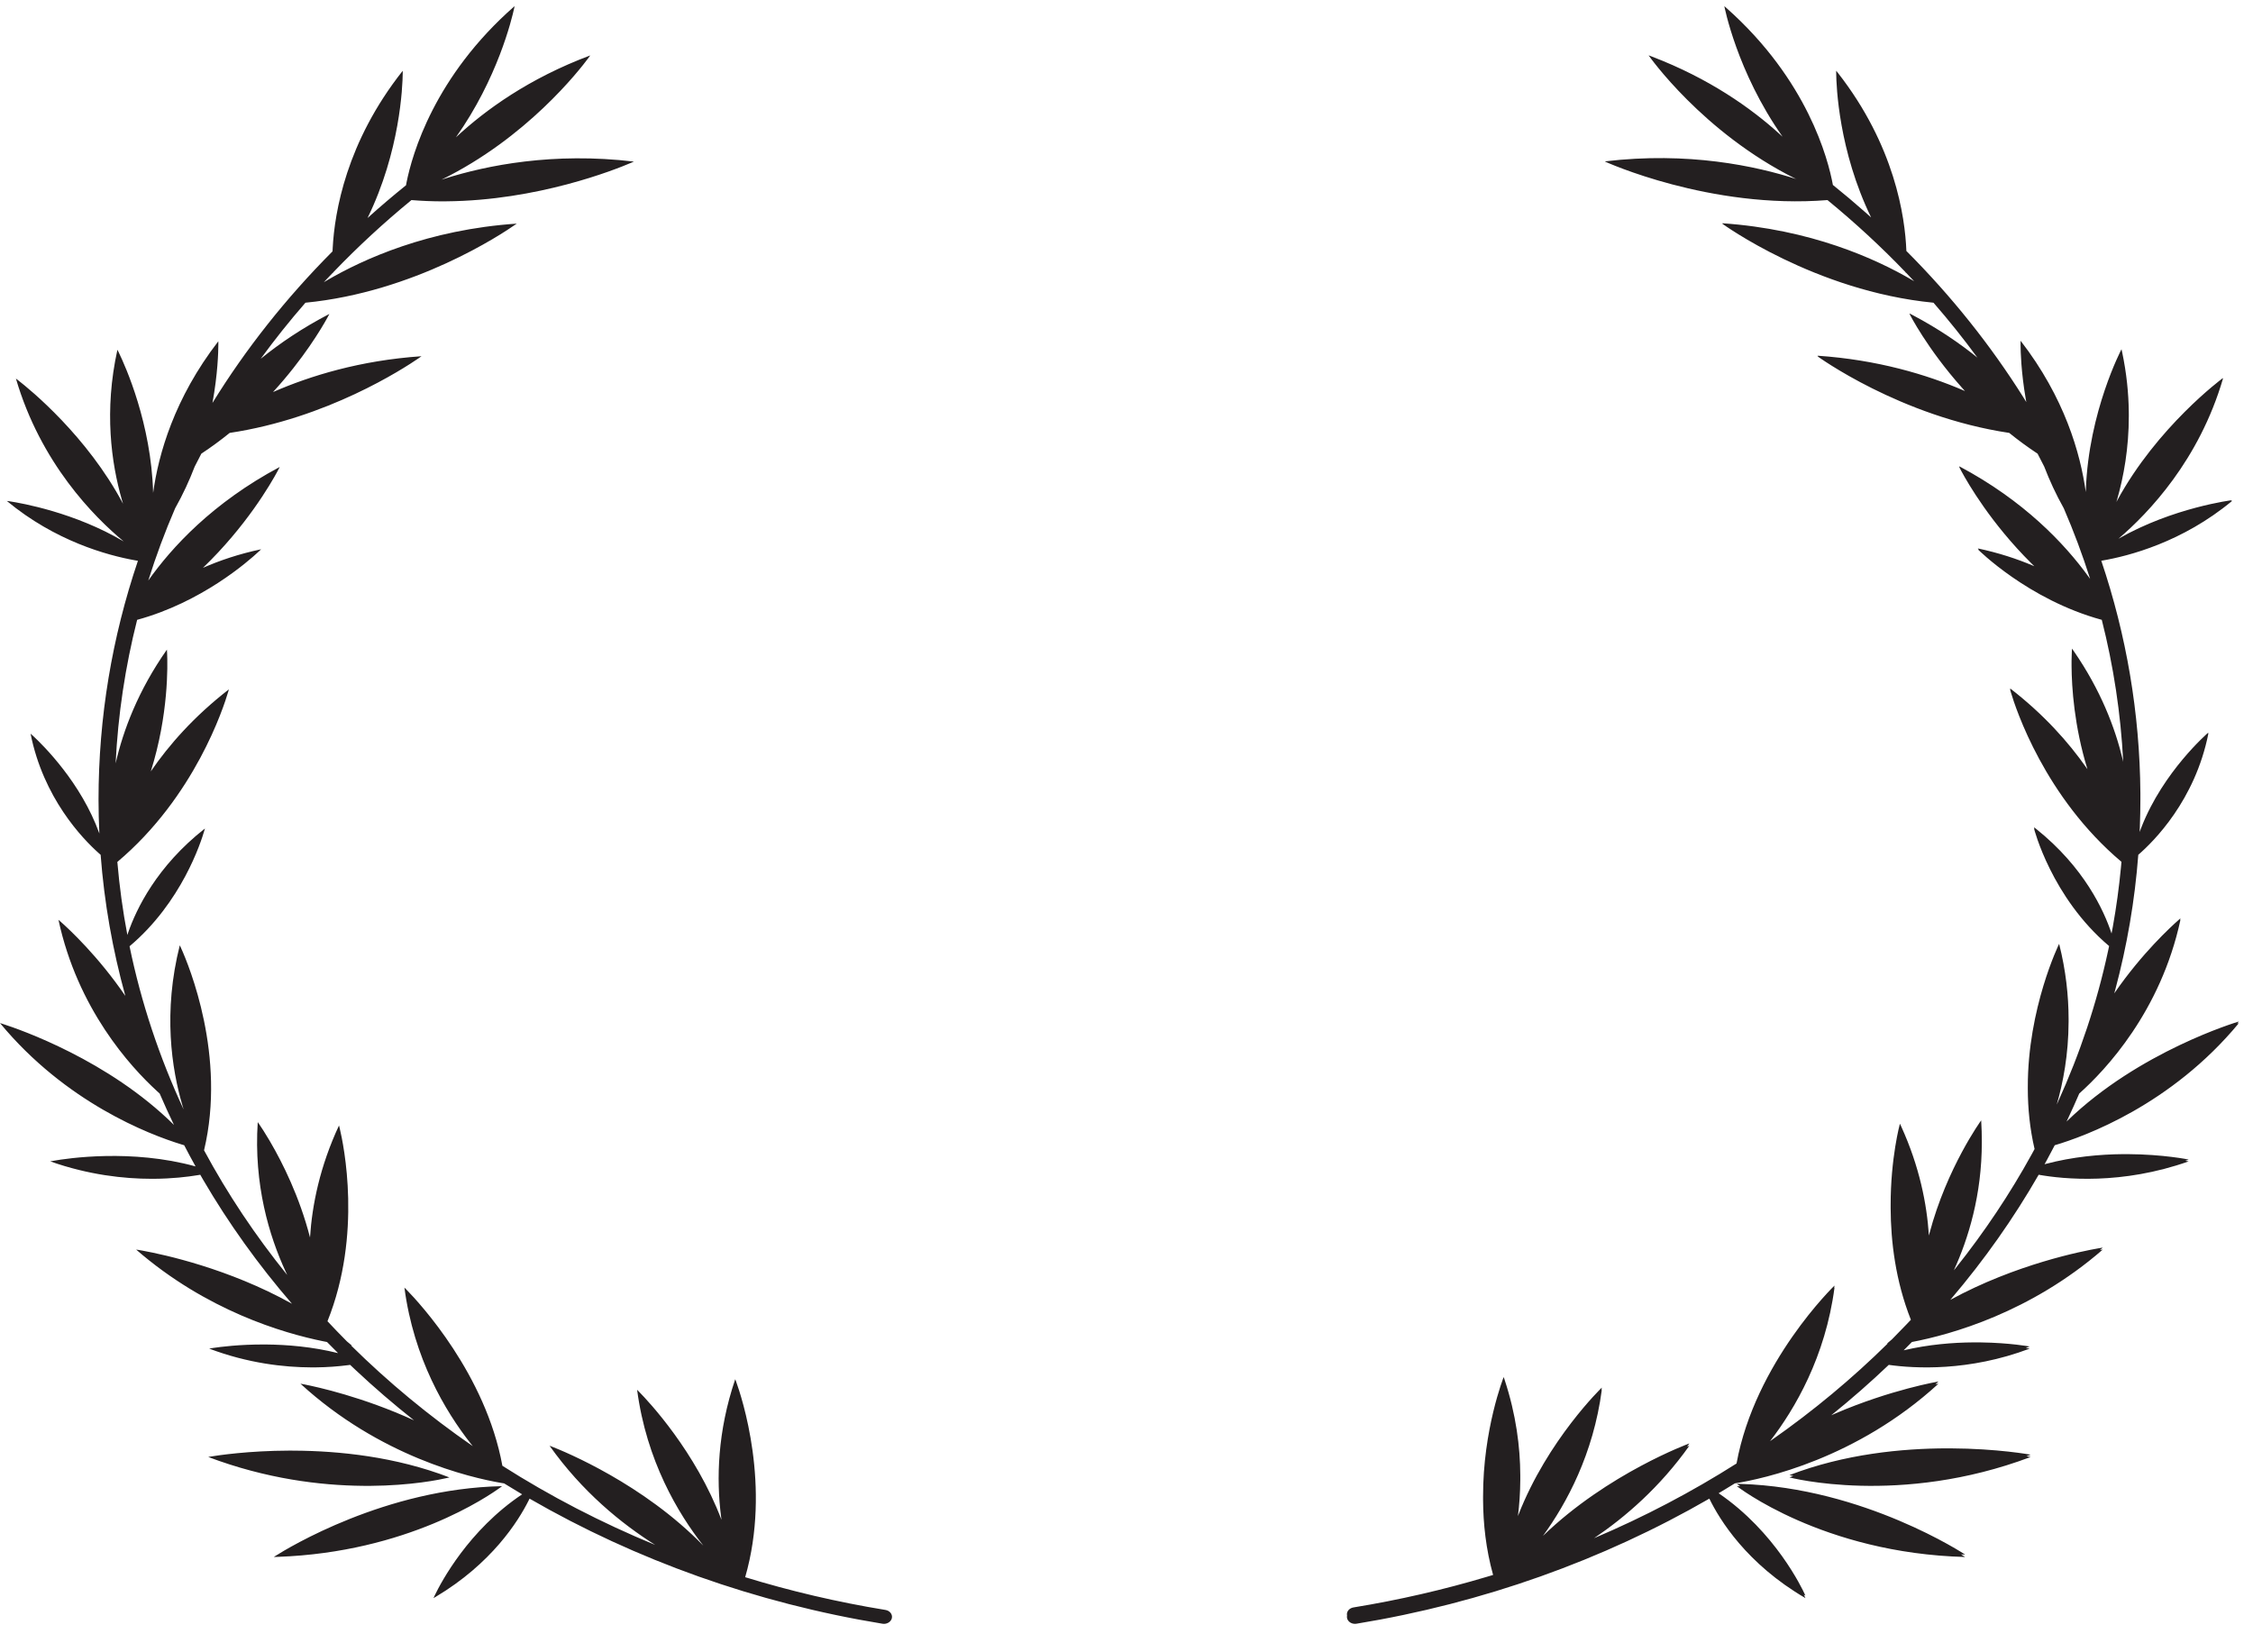 <?xml version="1.0" encoding="UTF-8"?>
<svg width="60px" height="44px" viewBox="0 0 60 44" version="1.1" xmlns="http://www.w3.org/2000/svg" xmlns:xlink="http://www.w3.org/1999/xlink">
    <title>16</title>
    <g id="页面-1" stroke="none" stroke-width="1" fill="none" fill-rule="evenodd">
        <g id="花环" transform="translate(-480, -247)" fill="#231F20">
            <path d="M528.9,248.95 L528.9,248.883 L528.946,248.941 C530.458,250.876 530.734,252.767 530.769,253.683 C531.972,254.888 533.014,256.195 533.884,257.579 L533.963,257.707 L533.946,257.611 C533.824,256.899 533.811,256.363 533.81,256.168 L533.811,256.074 C534.984,257.59 535.405,259.077 535.547,260.104 L535.549,260.041 C535.623,257.96 536.498,256.3 536.498,256.3 L536.516,256.381 C536.633,256.938 536.686,257.467 536.692,257.961 L536.693,258.07 C536.694,258.936 536.556,259.691 536.383,260.296 L536.362,260.368 L536.38,260.334 C537.45,258.364 539.166,257.092 539.2,257.066 L539.195,257.086 L539.201,257.081 C538.567,259.25 537.222,260.66 536.417,261.346 C537.873,260.513 539.443,260.319 539.443,260.319 L539.413,260.344 L539.443,260.34 C538.119,261.439 536.69,261.808 535.98,261.929 L535.96,261.933 C536.629,263.914 536.985,265.991 537.001,268.119 L537.001,268.294 C537.001,268.535 536.996,268.776 536.987,269.016 L536.981,269.156 L536.996,269.114 L537.032,269.021 C537.611,267.546 538.787,266.527 538.811,266.507 L538.804,266.543 L538.811,266.537 C538.457,268.313 537.357,269.407 536.945,269.763 C536.853,270.982 536.645,272.187 536.329,273.368 L536.305,273.453 L536.319,273.433 C537.045,272.384 537.812,271.68 538.016,271.501 L538.046,271.474 L538.068,271.456 L538.057,271.503 L538.068,271.494 C537.542,273.936 536.074,275.494 535.373,276.12 C535.276,276.345 535.176,276.568 535.071,276.79 L535.034,276.868 L535.05,276.852 C536.966,274.996 539.572,274.217 539.624,274.202 L539.577,274.259 L539.625,274.244 C537.821,276.425 535.523,277.26 534.72,277.497 C534.655,277.623 534.588,277.749 534.52,277.874 L534.449,278.003 L534.475,277.996 C535.202,277.803 535.925,277.739 536.544,277.734 L536.664,277.734 C537.613,277.739 538.287,277.878 538.287,277.878 C538.257,277.889 538.227,277.9 538.196,277.91 L538.287,277.927 C536.505,278.558 534.955,278.401 534.292,278.283 C533.628,279.439 532.848,280.547 531.957,281.593 L531.938,281.615 C533.685,280.663 535.459,280.315 535.896,280.24 L535.999,280.224 L535.924,280.288 L535.999,280.276 C534.072,281.95 531.961,282.538 530.916,282.737 C530.851,282.803 530.786,282.869 530.72,282.935 L530.697,282.958 C531.361,282.802 532.012,282.75 532.561,282.747 L532.672,282.747 L532.761,282.748 C533.53,282.759 534.054,282.857 534.054,282.857 C534.019,282.87 533.984,282.883 533.949,282.896 L534.054,282.913 C532.427,283.527 530.986,283.442 530.3,283.346 C529.81,283.813 529.299,284.26 528.768,284.688 L528.868,284.644 C530.366,284 531.624,283.789 531.624,283.789 L531.544,283.862 L531.624,283.847 C529.444,285.845 526.969,286.379 526.2,286.502 C526.094,286.568 525.988,286.633 525.881,286.697 L525.769,286.764 C527.279,287.793 527.994,289.299 528.073,289.474 L528.081,289.491 L528.038,289.466 L528.062,289.516 C528.074,289.543 528.081,289.557 528.081,289.557 C526.514,288.643 525.794,287.467 525.522,286.908 C522.687,288.545 519.492,289.688 516.124,290.239 C516.007,290.258 515.894,290.19 515.873,290.087 C515.869,290.065 515.869,290.042 515.874,290.021 L515.873,290.02 C515.853,289.919 515.929,289.824 516.045,289.805 C517.266,289.606 518.453,289.331 519.599,288.989 L519.763,288.94 C519.572,288.254 519.499,287.574 519.496,286.942 L519.496,286.856 C519.491,285.065 520.045,283.67 520.045,283.67 L520.072,283.75 C520.375,284.672 520.484,285.531 520.487,286.283 L520.487,286.409 C520.485,286.756 520.461,287.079 520.424,287.375 L520.434,287.347 C521.215,285.341 522.658,283.951 522.658,283.951 L522.649,284.018 L522.658,284.009 C522.433,285.719 521.722,287.032 521.091,287.9 C522.822,286.229 524.99,285.438 524.99,285.438 L524.93,285.522 L524.99,285.499 C524.207,286.602 523.285,287.399 522.452,287.961 C523.79,287.393 525.059,286.726 526.246,285.972 C526.74,283.271 528.855,281.234 528.855,281.234 L528.846,281.296 L528.855,281.288 C528.612,283.132 527.803,284.516 527.139,285.377 L527.175,285.352 C528.292,284.57 529.328,283.708 530.273,282.776 L530.253,282.778 C530.297,282.739 530.341,282.703 530.385,282.666 C530.517,282.533 530.648,282.399 530.776,282.264 L530.889,282.145 C530.478,281.106 530.354,280.056 530.35,279.176 L530.35,279.105 C530.347,277.834 530.597,276.924 530.597,276.924 L530.635,277.005 C531.117,278.065 531.314,279.057 531.369,279.901 L531.383,279.848 C531.847,278.093 532.761,276.835 532.761,276.835 C532.773,277.031 532.779,277.223 532.778,277.411 C532.78,278.819 532.419,279.985 532.034,280.827 L532.081,280.77 C532.848,279.808 533.528,278.791 534.112,277.729 L534.183,277.598 C534.056,277.053 534.004,276.512 534.003,275.995 L534.003,275.949 C533.998,273.843 534.837,272.134 534.837,272.134 C535.017,272.847 535.088,273.517 535.089,274.129 L535.089,274.212 C535.086,275.081 534.943,275.83 534.774,276.413 L534.8,276.356 C535.39,275.062 535.843,273.71 536.142,272.315 L536.168,272.193 C534.632,270.896 534.168,269.063 534.168,269.063 L534.181,269.073 L534.168,269.029 L534.225,269.073 C535.505,270.097 536.03,271.246 536.233,271.859 L536.269,271.667 C536.361,271.154 536.432,270.636 536.482,270.113 L536.497,269.95 C534.456,268.231 533.683,265.879 533.551,265.433 L533.53,265.358 L533.54,265.366 L533.53,265.33 C534.428,266.024 535.085,266.761 535.564,267.446 L535.591,267.484 C535.237,266.334 535.172,265.299 535.168,264.738 L535.168,264.597 C535.17,264.389 535.18,264.272 535.18,264.272 L535.231,264.345 C535.943,265.377 536.328,266.38 536.532,267.235 L536.544,267.287 C536.478,266.002 536.286,264.738 535.973,263.506 C534.005,262.969 532.671,261.627 532.671,261.627 L532.701,261.633 L532.671,261.604 C533.225,261.721 533.716,261.883 534.145,262.065 L534.176,262.078 L534.094,261.998 C533.028,260.938 532.417,259.886 532.234,259.547 L532.175,259.435 L532.189,259.442 L532.175,259.416 C533.904,260.334 534.984,261.48 535.616,262.352 L535.663,262.416 C535.461,261.779 535.227,261.152 534.961,260.536 C534.752,260.165 534.58,259.79 534.44,259.425 C534.382,259.31 534.323,259.195 534.263,259.081 C533.995,258.904 533.744,258.719 533.508,258.528 C530.597,258.092 528.4,256.486 528.4,256.486 L528.423,256.488 L528.4,256.472 C530,256.58 531.312,256.976 532.294,257.398 L532.33,257.414 L532.261,257.338 C531.316,256.279 530.853,255.36 530.853,255.36 L530.862,255.365 L530.853,255.347 L530.95,255.398 C531.622,255.754 532.196,256.145 532.683,256.541 L532.657,256.519 C532.292,256.02 531.903,255.534 531.491,255.061 C528.327,254.754 525.864,252.955 525.864,252.955 L525.878,252.955 L525.864,252.945 C528.221,253.105 529.953,253.889 530.927,254.46 L530.976,254.489 C530.905,254.413 530.832,254.337 530.76,254.262 L530.759,254.267 L530.738,254.239 C530.096,253.571 529.406,252.933 528.668,252.328 C525.537,252.581 522.744,251.303 522.744,251.303 L522.756,251.302 L522.744,251.297 C524.953,251.034 526.755,251.416 527.868,251.778 L527.826,251.764 C525.332,250.524 523.906,248.476 523.906,248.476 L523.908,248.477 L523.906,248.474 L523.996,248.508 C525.517,249.09 526.628,249.875 527.393,250.569 L527.472,250.641 C526.25,248.907 525.921,247.163 525.921,247.163 L525.986,247.221 C528.136,249.132 528.685,251.232 528.812,251.925 C529.106,252.161 529.392,252.402 529.671,252.649 L529.83,252.79 C528.969,251.019 528.904,249.3 528.9,248.95 L528.9,248.95 Z M526.255,286.514 L526.355,286.516 C529.644,286.616 532.333,288.397 532.333,288.397 C532.297,288.396 532.261,288.395 532.225,288.394 L532.333,288.462 C528.533,288.361 526.255,286.576 526.255,286.576 L526.343,286.578 L526.281,286.533 C526.264,286.521 526.255,286.514 526.255,286.514 Z M531.863,285.569 L531.937,285.569 C533.202,285.574 534.079,285.738 534.079,285.738 C534.041,285.752 534.003,285.766 533.966,285.78 L534.079,285.799 C530.589,287.115 527.656,286.343 527.656,286.343 C527.69,286.33 527.723,286.317 527.757,286.305 L527.697,286.291 C527.67,286.285 527.656,286.281 527.656,286.281 C529.12,285.718 530.659,285.57 531.863,285.569 Z M491.757,251.785 L491.85,251.755 C492.969,251.402 494.732,251.047 496.881,251.303 L496.801,251.338 C496.377,251.519 494.318,252.341 491.884,252.361 L491.792,252.362 C491.518,252.362 491.239,252.351 490.957,252.328 C490.219,252.933 489.529,253.571 488.887,254.239 L488.866,254.267 L488.865,254.262 L488.704,254.43 C488.677,254.458 488.651,254.487 488.624,254.515 L488.698,254.471 C489.672,253.9 491.404,253.114 493.761,252.955 L493.715,252.987 C493.362,253.233 491.045,254.778 488.134,255.061 C487.712,255.546 487.314,256.044 486.942,256.555 C487.452,256.141 488.058,255.73 488.772,255.36 L488.715,255.466 C488.56,255.747 488.082,256.554 487.271,257.44 C488.26,257.008 489.593,256.597 491.225,256.486 L491.147,256.541 C490.733,256.825 488.707,258.14 486.117,258.528 C485.881,258.719 485.63,258.904 485.362,259.081 C485.302,259.195 485.243,259.31 485.185,259.425 C485.045,259.79 484.873,260.165 484.664,260.536 C484.392,261.166 484.153,261.807 483.949,262.459 C484.572,261.577 485.666,260.385 487.45,259.435 L487.392,259.546 C487.203,259.896 486.551,261.019 485.405,262.121 C485.852,261.925 486.367,261.75 486.954,261.627 L486.888,261.69 C486.596,261.962 485.364,263.039 483.652,263.506 C483.336,264.751 483.143,266.029 483.079,267.328 C483.283,266.438 483.684,265.382 484.445,264.299 L484.45,264.383 C484.466,264.722 484.49,266.039 484.016,267.542 C484.499,266.838 485.169,266.075 486.095,265.358 L486.078,265.419 C485.958,265.828 485.19,268.214 483.125,269.953 C483.181,270.609 483.27,271.258 483.392,271.898 L483.41,271.843 C483.629,271.208 484.173,270.07 485.457,269.063 L485.442,269.116 C485.353,269.425 484.837,271.031 483.45,272.199 C483.76,273.704 484.246,275.158 484.891,276.546 L484.864,276.458 C484.567,275.456 484.34,273.946 484.788,272.173 L484.824,272.251 C485.031,272.709 486.032,275.126 485.434,277.632 C486.061,278.797 486.804,279.908 487.65,280.954 L487.606,280.86 C487.169,279.913 486.755,278.547 486.864,276.882 L486.908,276.945 C486.961,277.021 487.056,277.167 487.176,277.37 L487.206,277.422 C487.52,277.96 487.976,278.864 488.256,279.953 C488.312,279.086 488.519,278.062 489.028,276.971 L489.047,277.045 C489.153,277.491 489.651,279.868 488.721,282.184 C488.891,282.365 489.063,282.545 489.24,282.722 L489.306,282.777 L489.372,282.834 L489.352,282.832 C490.337,283.804 491.419,284.701 492.59,285.51 L492.532,285.437 C491.86,284.581 491.019,283.176 490.77,281.288 L490.83,281.348 C491.177,281.703 492.934,283.598 493.379,286.033 C494.647,286.84 496.008,287.547 497.449,288.141 C496.548,287.573 495.505,286.725 494.635,285.499 L494.69,285.52 C495.051,285.66 497.131,286.515 498.731,288.16 C498.058,287.305 497.216,285.899 496.967,284.009 L497.017,284.06 C497.282,284.329 498.524,285.654 499.214,287.472 L499.2,287.363 C499.079,286.393 499.103,285.133 499.58,283.728 L499.603,283.789 C499.751,284.198 500.545,286.576 499.845,289 C501.047,289.369 502.294,289.662 503.58,289.872 C503.696,289.891 503.772,289.987 503.752,290.087 C503.734,290.174 503.649,290.237 503.553,290.242 L503.535,290.242 C503.524,290.242 503.512,290.241 503.501,290.239 C500.133,289.688 496.938,288.545 494.103,286.908 L494.08,286.954 C493.796,287.522 493.088,288.637 491.606,289.521 L491.544,289.557 L491.581,289.478 C491.747,289.133 492.479,287.746 493.905,286.793 C493.744,286.697 493.584,286.601 493.425,286.502 L493.351,286.49 C492.508,286.346 490.116,285.785 488.001,283.847 L488.103,283.866 C488.455,283.935 489.669,284.202 491.026,284.823 C490.488,284.397 489.97,283.952 489.473,283.486 L489.325,283.346 L489.24,283.357 C489.018,283.385 488.73,283.41 488.393,283.413 L488.347,283.413 L488.3,283.413 C487.563,283.411 486.604,283.303 485.571,282.913 L485.664,282.897 C485.866,282.867 486.376,282.8 487.039,282.803 L487.082,282.803 C487.648,282.808 488.32,282.863 489.003,283.033 C488.904,282.935 488.806,282.836 488.709,282.737 L488.612,282.718 C487.537,282.501 485.495,281.9 483.626,280.276 L483.7,280.287 L483.811,280.307 C484.368,280.409 486.094,280.781 487.775,281.718 C486.876,280.677 486.086,279.574 485.413,278.422 L485.333,278.283 L485.267,278.294 C484.99,278.34 484.585,278.388 484.09,278.391 L484.043,278.391 C483.299,278.391 482.356,278.287 481.338,277.927 L481.418,277.912 C481.802,277.844 483.506,277.59 485.208,278.061 C485.104,277.874 485.003,277.686 484.905,277.497 L484.828,277.474 C483.965,277.208 481.75,276.359 480,274.244 L480.077,274.268 C480.531,274.414 482.887,275.229 484.633,276.956 C484.5,276.68 484.373,276.401 484.252,276.12 L484.185,276.059 C483.461,275.397 482.066,273.86 481.557,271.494 L481.618,271.547 C481.837,271.741 482.613,272.459 483.338,273.521 C482.998,272.292 482.776,271.035 482.68,269.763 L482.632,269.721 C482.189,269.326 481.155,268.248 480.814,266.537 L480.883,266.599 C481.155,266.851 482.162,267.847 482.646,269.196 C482.632,268.896 482.624,268.595 482.624,268.294 C482.624,266.106 482.984,263.969 483.673,261.934 L483.587,261.919 C482.86,261.788 481.471,261.41 480.182,260.34 L480.251,260.349 C480.575,260.398 481.994,260.648 483.295,261.419 C482.503,260.763 481.082,259.33 480.424,257.081 L480.485,257.128 C480.806,257.377 482.318,258.611 483.277,260.415 L483.248,260.318 C482.963,259.33 482.768,257.938 483.127,256.314 L483.167,256.395 C483.341,256.755 484.028,258.281 484.078,260.124 C484.22,259.096 484.641,257.607 485.814,256.088 L485.815,256.168 C485.814,256.374 485.799,256.96 485.658,257.73 C486.544,256.293 487.614,254.94 488.856,253.693 L488.86,253.607 C488.91,252.651 489.22,250.785 490.725,248.885 L490.725,248.95 C490.721,249.301 490.656,251.029 489.788,252.806 C490.119,252.507 490.461,252.217 490.813,251.933 L490.825,251.866 C490.977,251.103 491.567,249.034 493.704,247.163 L493.694,247.214 C493.629,247.514 493.25,249.091 492.142,250.657 C492.924,249.929 494.09,249.085 495.719,248.476 L495.676,248.536 C495.42,248.882 494.025,250.671 491.757,251.785 Z M493.37,286.576 L493.328,286.608 C493.003,286.845 490.839,288.336 487.405,288.458 L487.292,288.462 L487.331,288.436 C487.679,288.216 490.269,286.637 493.37,286.576 Z M487.707,285.629 L487.838,285.63 C489.03,285.637 490.535,285.79 491.969,286.343 L491.916,286.356 C491.716,286.402 490.955,286.561 489.851,286.568 L489.777,286.568 L489.654,286.567 C488.532,286.556 487.094,286.383 485.546,285.799 L485.599,285.789 C485.808,285.755 486.615,285.632 487.707,285.629 L487.707,285.629 Z" id="16"></path>
        </g>
    </g>
</svg>